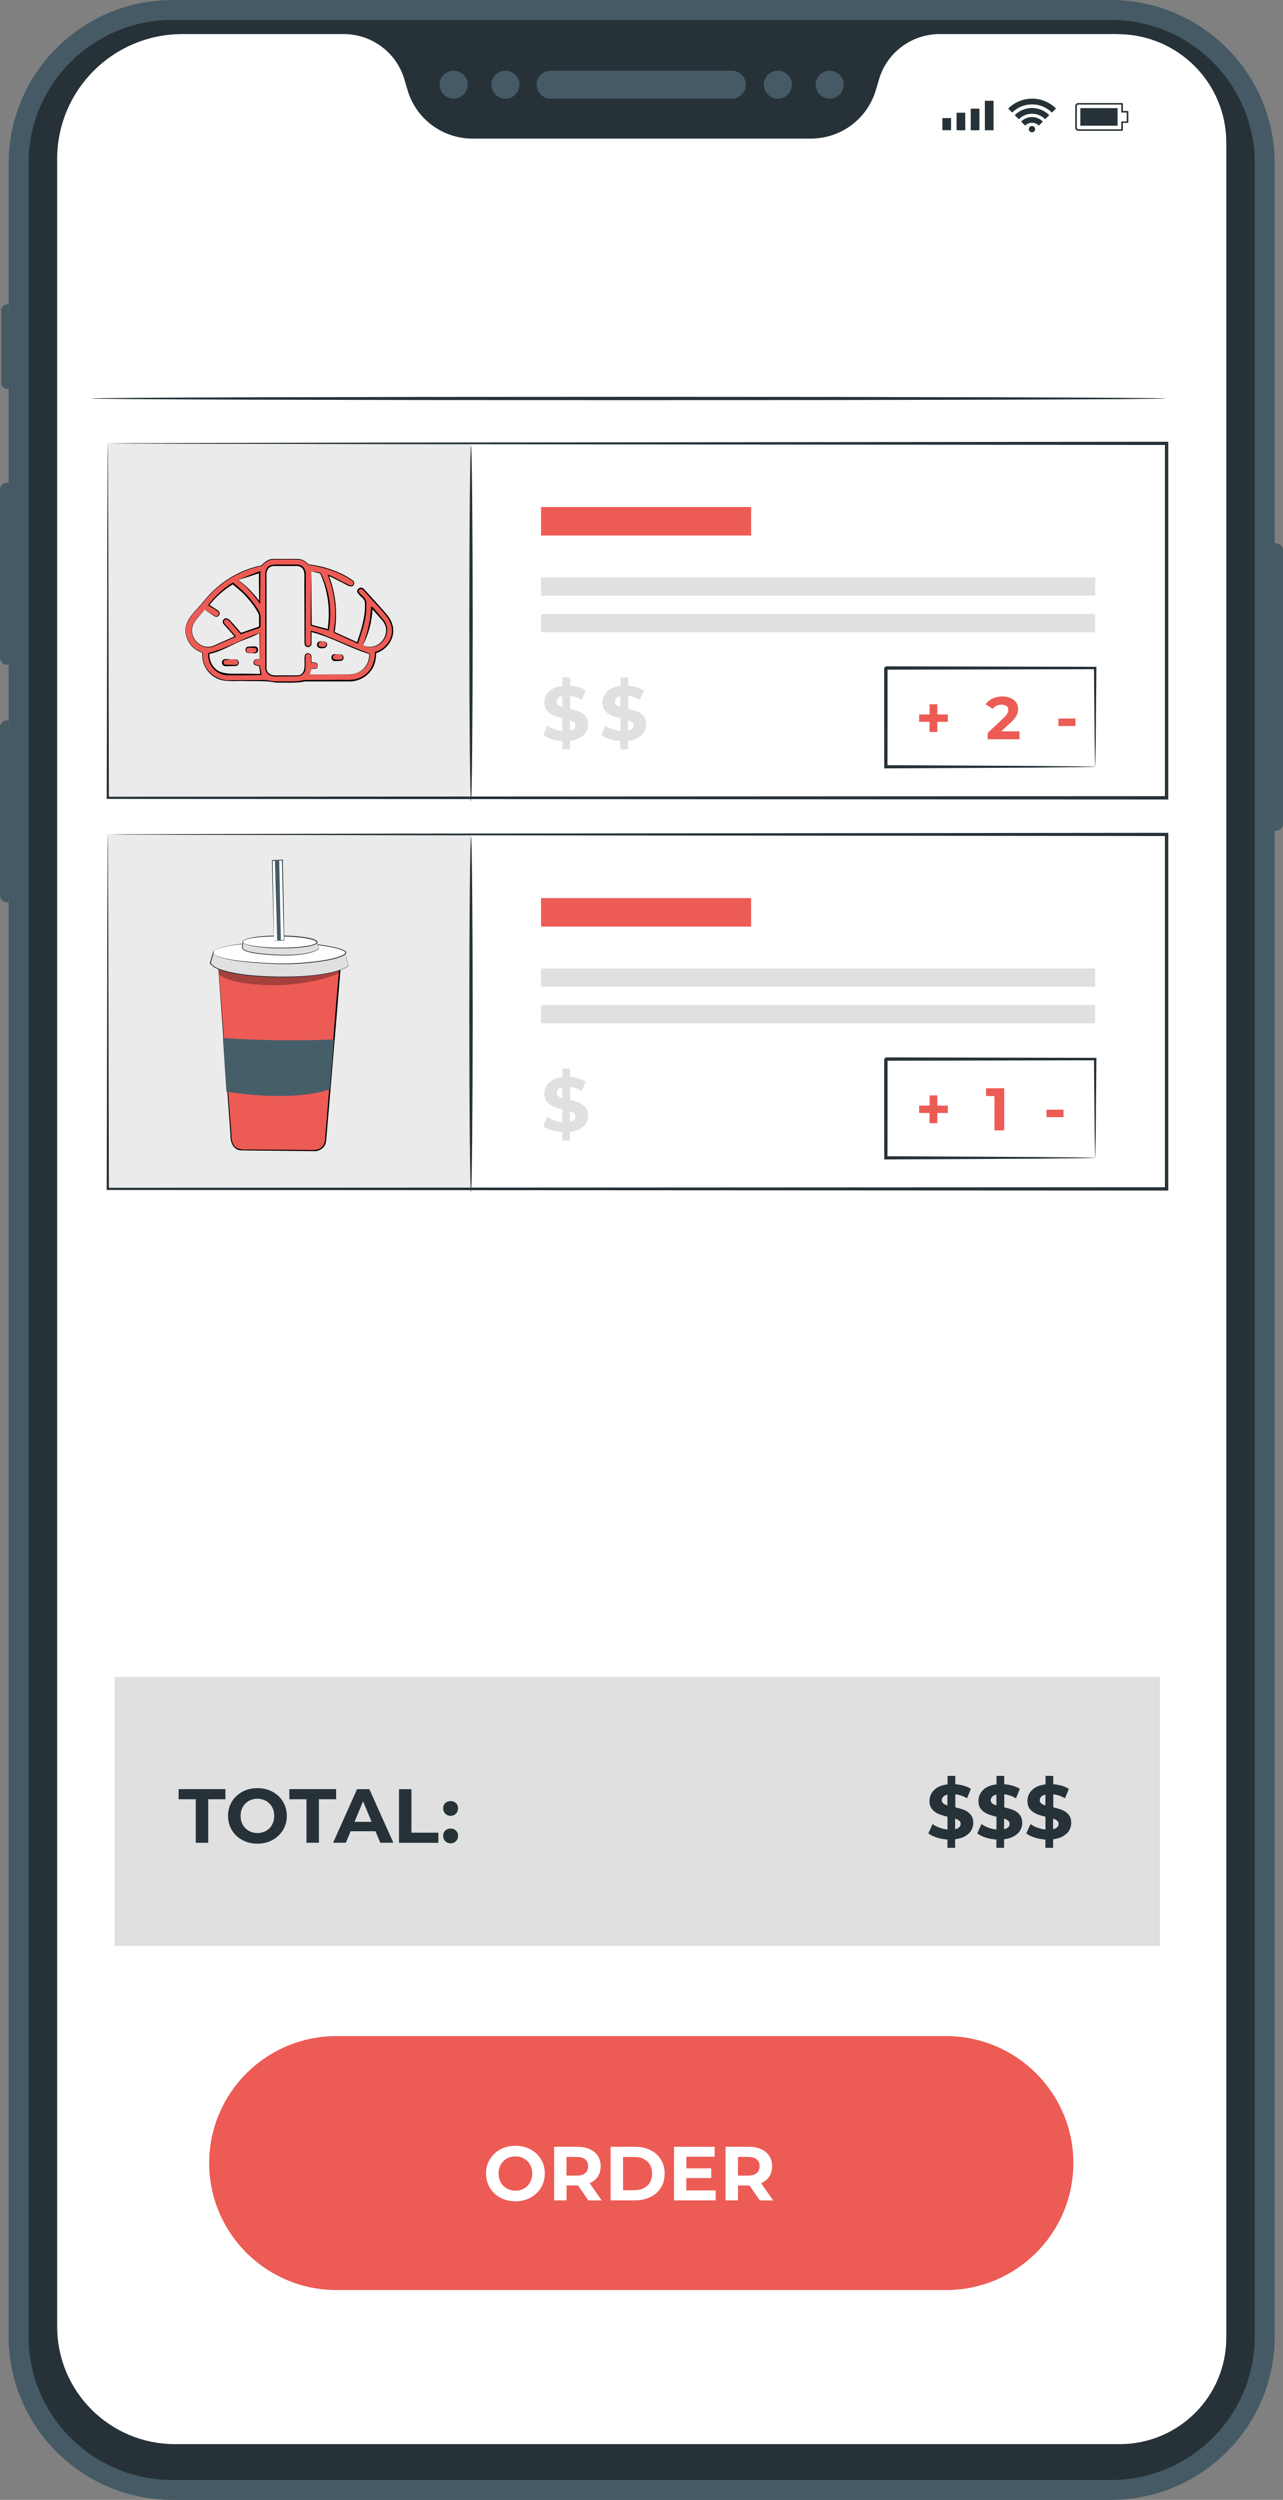 <svg width="1316" height="2564" viewBox="0 0 1316 2564" fill="none" xmlns="http://www.w3.org/2000/svg">
<rect x="0" y="0" width="1316" height="2564" fill="#808080" stroke="none"/>
<g clip-path="url(#clip0_1246_1658)">
<path d="M1139.22 0H177.109C84.172 0 8.832 75.115 8.832 167.773V2396.23C8.832 2488.89 84.172 2564 177.109 2564H1139.22C1232.16 2564 1307.5 2488.89 1307.5 2396.23V167.773C1307.5 75.115 1232.16 0 1139.22 0Z" fill="#455A64"/>
<path d="M1287.05 2396.43L1287.05 167.574C1287.05 86.288 1220.95 20.392 1139.42 20.392L176.909 20.392C95.379 20.392 29.285 86.288 29.285 167.574L29.285 2396.43C29.285 2477.71 95.379 2543.61 176.909 2543.61H1139.42C1220.95 2543.61 1287.05 2477.71 1287.05 2396.43Z" fill="#263238"/>
<path d="M564.863 101.233C556.894 101.233 550.386 94.745 550.386 86.866C550.386 78.987 556.894 72.499 564.863 72.499H750.605C758.574 72.499 765.016 78.987 765.016 86.866C765.016 94.745 758.508 101.233 750.605 101.233H564.863Z" fill="#455A64"/>
<path d="M465.318 101.233C457.349 101.233 450.908 94.745 450.908 86.866C450.908 78.987 457.416 72.499 465.318 72.499C473.221 72.499 479.729 78.987 479.729 86.866C479.729 94.745 473.221 101.233 465.318 101.233Z" fill="#455A64"/>
<path d="M518.444 101.233C510.475 101.233 504.034 94.745 504.034 86.866C504.034 78.987 510.542 72.499 518.444 72.499C526.347 72.499 532.855 78.987 532.855 86.866C532.855 94.745 526.347 101.233 518.444 101.233Z" fill="#455A64"/>
<path d="M851.014 101.233C843.045 101.233 836.604 94.745 836.604 86.866C836.604 78.987 843.111 72.499 851.014 72.499C858.916 72.499 865.424 78.987 865.424 86.866C865.424 94.745 858.916 101.233 851.014 101.233Z" fill="#455A64"/>
<path d="M797.887 101.233C789.919 101.233 783.477 94.745 783.477 86.866C783.477 78.987 789.985 72.499 797.887 72.499C805.79 72.499 812.298 78.987 812.298 86.866C812.298 94.745 805.79 101.233 797.887 101.233Z" fill="#455A64"/>
<path d="M1146.2 34.958H963.84C934.953 34.958 909.585 53.96 901.55 81.635L898.429 92.229C889.796 121.824 862.635 142.15 831.755 142.15H484.643C453.763 142.15 426.536 121.824 417.969 92.229L414.848 81.635C406.813 53.96 381.379 34.958 352.558 34.958H187.07C116.147 34.958 58.638 92.295 58.638 163.006V2386.3C58.638 2452.84 112.76 2506.8 179.5 2506.8H1148.45C1208.88 2506.8 1257.83 2457.93 1257.83 2397.75V146.255C1257.83 84.813 1207.89 35.025 1146.26 35.025L1146.2 34.958Z" fill="white"/>
<path d="M1308.89 851.974H1307.43V557.279H1308.89C1312.81 557.279 1316 560.457 1316 564.364V844.956C1316 848.863 1312.81 852.041 1308.89 852.041V851.974Z" fill="#455A64"/>
<path d="M7.106 738.889H8.832V925.466H7.106C3.188 925.466 0 922.288 0 918.381V745.908C0 742.001 3.188 738.823 7.106 738.823V738.889Z" fill="#455A64"/>
<path d="M7.106 495.175H8.832V681.752H7.106C3.188 681.752 0 678.573 0 674.667V502.193C0 498.287 3.188 495.109 7.106 495.109V495.175Z" fill="#455A64"/>
<path d="M7.504 312.174H8.832V398.908H7.504C4.051 398.908 1.195 396.127 1.195 392.618V318.398C1.195 314.955 3.984 312.108 7.504 312.108V312.174Z" fill="#455A64"/>
<path d="M975.528 121.096H966.63V133.543H975.528V121.096Z" fill="#263238"/>
<path d="M990.071 115.601H981.173V133.609H990.071V115.601Z" fill="#263238"/>
<path d="M1004.62 111.429H995.717V133.609H1004.62V111.429Z" fill="#263238"/>
<path d="M1019.09 103.352H1010.19V133.609H1019.09V103.352Z" fill="#263238"/>
<path d="M1150.84 134.205H1106.09C1104.29 134.205 1102.9 132.749 1102.9 131.027V108.847C1102.9 107.06 1104.36 105.669 1106.09 105.669H1150.91C1150.91 105.669 1151.31 105.735 1151.51 105.934C1151.64 106.066 1151.77 106.265 1151.77 106.53V113.813H1156.56C1157.02 113.813 1157.35 114.21 1157.35 114.607V125.267C1157.35 125.73 1156.95 126.061 1156.56 126.061H1151.77V133.344C1151.77 133.808 1151.44 134.139 1150.98 134.139L1150.84 134.205ZM1150.05 107.258H1106.09C1105.22 107.258 1104.56 107.92 1104.56 108.847V131.027C1104.56 131.888 1105.29 132.616 1106.15 132.616H1150.11V125.333C1150.11 124.87 1150.45 124.539 1150.91 124.539H1155.69V115.468H1150.91C1150.45 115.468 1150.11 115.071 1150.11 114.674V107.391L1150.05 107.258Z" fill="#263238"/>
<path d="M1108.14 128.908V110.9H1146.33V119.043V120.831V128.908H1108.14Z" fill="#263238"/>
<path d="M1061.79 132.484C1061.79 130.696 1060.33 129.24 1058.54 129.24C1056.74 129.24 1055.28 130.696 1055.28 132.484C1055.28 134.271 1056.74 135.728 1058.54 135.728C1060.33 135.728 1061.79 134.271 1061.79 132.484Z" fill="#263238"/>
<path d="M1047.38 124.671L1051.56 128.842C1053.36 127.055 1055.81 125.929 1058.54 125.929C1061.26 125.929 1063.72 127.055 1065.51 128.842L1069.69 124.671C1066.84 121.824 1062.92 120.036 1058.54 120.036C1054.15 120.036 1050.24 121.824 1047.38 124.671Z" fill="#263238"/>
<path d="M1058.54 110.767C1051.63 110.767 1045.32 113.548 1040.81 118.116L1044.99 122.288C1048.44 118.845 1053.29 116.66 1058.54 116.66C1063.78 116.66 1068.63 118.778 1072.08 122.288L1076.27 118.116C1071.75 113.614 1065.44 110.767 1058.54 110.767Z" fill="#263238"/>
<path d="M1034.03 111.297L1038.22 115.468C1043.46 110.238 1050.64 107.06 1058.6 107.06C1066.57 107.06 1073.74 110.304 1078.99 115.468L1083.17 111.297C1076.87 105.007 1068.23 101.167 1058.67 101.167C1049.11 101.167 1040.41 105.073 1034.17 111.297H1034.03Z" fill="#263238"/>
<path d="M1189.69 1719.9H117.475V1995.86H1189.69V1719.9Z" fill="#E0E0E0"/>
<path d="M200.883 1845.37H183.219V1834.98H231.231V1845.37H213.567V1890H200.817V1845.37H200.883Z" fill="#263238"/>
<path d="M248.564 1887.21C243.982 1884.76 240.396 1881.39 237.806 1877.02C235.216 1872.71 233.888 1867.82 233.888 1862.45C233.888 1857.09 235.216 1852.19 237.806 1847.89C240.396 1843.58 243.982 1840.21 248.564 1837.69C253.146 1835.24 258.326 1833.98 264.037 1833.98C269.748 1833.98 274.928 1835.24 279.51 1837.69C284.092 1840.14 287.678 1843.52 290.268 1847.89C292.924 1852.19 294.186 1857.09 294.186 1862.45C294.186 1867.82 292.858 1872.71 290.268 1877.02C287.611 1881.32 284.025 1884.7 279.51 1887.21C274.928 1889.66 269.814 1890.92 264.037 1890.92C258.259 1890.92 253.146 1889.66 248.564 1887.21ZM272.869 1877.81C275.525 1876.29 277.584 1874.24 279.045 1871.59C280.506 1868.94 281.303 1865.89 281.303 1862.45C281.303 1859.01 280.572 1856.03 279.045 1853.32C277.518 1850.67 275.459 1848.55 272.869 1847.09C270.279 1845.64 267.291 1844.84 264.037 1844.84C260.783 1844.84 257.861 1845.57 255.205 1847.09C252.548 1848.61 250.49 1850.67 249.029 1853.32C247.501 1855.96 246.771 1859.01 246.771 1862.45C246.771 1865.89 247.501 1868.87 249.029 1871.59C250.49 1874.24 252.615 1876.36 255.205 1877.81C257.861 1879.27 260.783 1880.06 264.037 1880.06C267.291 1880.06 270.213 1879.34 272.869 1877.81Z" fill="#263238"/>
<path d="M314.44 1845.37H296.776V1834.98H344.789V1845.37H327.124V1890H314.374V1845.37H314.44Z" fill="#263238"/>
<path d="M385.231 1878.21H359.664L354.75 1889.99H341.667L366.238 1835.04H378.856L403.493 1889.99H390.079L385.164 1878.21H385.231ZM381.18 1868.54L372.414 1847.49L363.648 1868.54H381.114H381.18Z" fill="#263238"/>
<path d="M409.271 1835.04H422.021V1879.67H449.646V1890.06H409.271V1835.11V1835.04Z" fill="#263238"/>
<path d="M456.752 1860.2C455.291 1858.74 454.561 1856.89 454.561 1854.71C454.561 1852.52 455.291 1850.6 456.752 1849.28C458.213 1847.89 460.006 1847.22 462.197 1847.22C464.389 1847.22 466.182 1847.89 467.643 1849.28C469.104 1850.67 469.834 1852.45 469.834 1854.71C469.834 1856.96 469.104 1858.74 467.643 1860.2C466.182 1861.66 464.389 1862.39 462.197 1862.39C460.006 1862.39 458.213 1861.66 456.752 1860.2ZM456.752 1888.41C455.291 1886.95 454.561 1885.1 454.561 1882.91C454.561 1880.73 455.291 1878.87 456.752 1877.48C458.213 1876.09 460.006 1875.43 462.197 1875.43C464.389 1875.43 466.182 1876.09 467.643 1877.48C469.104 1878.87 469.834 1880.66 469.834 1882.91C469.834 1885.16 469.104 1886.95 467.643 1888.41C466.182 1889.86 464.389 1890.59 462.197 1890.59C460.006 1890.59 458.213 1889.86 456.752 1888.41Z" fill="#263238"/>
<path d="M993.325 1880.73C990.204 1883.77 985.622 1885.69 979.712 1886.42V1895.23H971.809V1886.68C967.957 1886.49 964.239 1885.82 960.719 1884.63C957.199 1883.51 954.344 1882.05 952.219 1880.39L956.535 1870.79C958.527 1872.25 960.852 1873.51 963.574 1874.5C966.297 1875.5 969.02 1876.16 971.875 1876.42V1863.31C968.157 1862.45 964.969 1861.46 962.445 1860.33C959.856 1859.21 957.731 1857.62 956.004 1855.5C954.277 1853.38 953.414 1850.53 953.414 1847.03C953.414 1842.66 955.008 1838.95 958.195 1835.84C961.383 1832.72 965.965 1830.8 971.942 1830.14V1821.4H979.844V1829.94C986.286 1830.47 991.599 1832.06 995.849 1834.71L991.93 1844.38C988.012 1842.13 983.962 1840.74 979.911 1840.27V1853.65C983.563 1854.51 986.684 1855.43 989.274 1856.49C991.798 1857.55 993.989 1859.14 995.716 1861.26C997.442 1863.38 998.306 1866.16 998.306 1869.6C998.306 1873.91 996.712 1877.55 993.591 1880.66L993.325 1880.73ZM967.493 1849.61C968.489 1850.47 969.95 1851.13 971.809 1851.73V1840.6C969.817 1841.07 968.356 1841.79 967.426 1842.85C966.496 1843.85 966.032 1845.04 966.032 1846.43C966.032 1847.82 966.563 1848.81 967.559 1849.67L967.493 1849.61ZM983.962 1874.04C984.891 1873.11 985.356 1871.99 985.356 1870.66C985.356 1869.34 984.891 1868.28 983.895 1867.42C982.899 1866.56 981.505 1865.83 979.712 1865.23V1876.09C981.571 1875.69 983.032 1874.97 983.962 1874.04Z" fill="#263238"/>
<path d="M1043.53 1880.73C1040.41 1883.77 1035.83 1885.69 1029.92 1886.42V1895.23H1022.01V1886.68C1018.16 1886.49 1014.44 1885.82 1010.92 1884.63C1007.4 1883.51 1004.55 1882.05 1002.42 1880.39L1006.74 1870.79C1008.73 1872.25 1011.06 1873.51 1013.78 1874.5C1016.5 1875.5 1019.22 1876.16 1022.08 1876.42V1863.31C1018.36 1862.45 1015.17 1861.46 1012.65 1860.33C1010.06 1859.21 1007.93 1857.62 1006.21 1855.5C1004.48 1853.38 1003.62 1850.53 1003.62 1847.03C1003.62 1842.66 1005.21 1838.95 1008.4 1835.84C1011.59 1832.72 1016.17 1830.8 1022.15 1830.14V1821.4H1030.05V1829.94C1036.49 1830.47 1041.8 1832.06 1046.05 1834.71L1042.13 1844.38C1038.22 1842.13 1034.17 1840.74 1030.11 1840.27V1853.65C1033.77 1854.51 1036.89 1855.43 1039.48 1856.49C1042 1857.55 1044.19 1859.14 1045.92 1861.26C1047.65 1863.38 1048.51 1866.16 1048.51 1869.6C1048.51 1873.91 1046.92 1877.55 1043.79 1880.66L1043.53 1880.73ZM1017.7 1849.61C1018.69 1850.47 1020.15 1851.13 1022.01 1851.73V1840.6C1020.02 1841.07 1018.56 1841.79 1017.63 1842.85C1016.7 1843.85 1016.24 1845.04 1016.24 1846.43C1016.24 1847.82 1016.77 1848.81 1017.76 1849.67L1017.7 1849.61ZM1034.17 1874.04C1035.1 1873.11 1035.56 1871.99 1035.56 1870.66C1035.56 1869.34 1035.1 1868.28 1034.1 1867.42C1033.1 1866.56 1031.71 1865.83 1029.92 1865.23V1876.09C1031.78 1875.69 1033.24 1874.97 1034.17 1874.04Z" fill="#263238"/>
<path d="M1093.8 1880.73C1090.68 1883.77 1086.1 1885.69 1080.19 1886.42V1895.23H1072.28V1886.68C1068.43 1886.49 1064.71 1885.82 1061.19 1884.63C1057.67 1883.51 1054.82 1882.05 1052.69 1880.39L1057.01 1870.79C1059 1872.25 1061.33 1873.51 1064.05 1874.5C1066.77 1875.5 1069.49 1876.16 1072.35 1876.42V1863.31C1068.63 1862.45 1065.44 1861.46 1062.92 1860.33C1060.33 1859.21 1058.21 1857.62 1056.48 1855.5C1054.75 1853.38 1053.89 1850.53 1053.89 1847.03C1053.89 1842.66 1055.48 1838.95 1058.67 1835.84C1061.86 1832.72 1066.44 1830.8 1072.42 1830.14V1821.4H1080.32V1829.94C1086.76 1830.47 1092.07 1832.06 1096.32 1834.71L1092.41 1844.38C1088.49 1842.13 1084.44 1840.74 1080.39 1840.27V1853.65C1084.04 1854.51 1087.16 1855.43 1089.75 1856.49C1092.27 1857.55 1094.46 1859.14 1096.19 1861.26C1097.92 1863.38 1098.78 1866.16 1098.78 1869.6C1098.78 1873.91 1097.19 1877.55 1094.07 1880.66L1093.8 1880.73ZM1067.97 1849.61C1068.96 1850.47 1070.42 1851.13 1072.28 1851.73V1840.6C1070.29 1841.07 1068.83 1841.79 1067.9 1842.85C1066.97 1843.85 1066.51 1845.04 1066.51 1846.43C1066.51 1847.82 1067.04 1848.81 1068.03 1849.67L1067.97 1849.61ZM1084.44 1874.04C1085.37 1873.11 1085.83 1871.99 1085.83 1870.66C1085.83 1869.34 1085.37 1868.28 1084.37 1867.42C1083.37 1866.56 1081.98 1865.83 1080.19 1865.23V1876.09C1082.05 1875.69 1083.51 1874.97 1084.44 1874.04Z" fill="#263238"/>
<path d="M1195.07 408.707C1195.07 409.633 948.567 410.428 644.619 410.428C340.671 410.428 94.1 409.633 94.1 408.707C94.1 407.78 340.538 406.985 644.619 406.985C948.699 406.985 1195.07 407.78 1195.07 408.707Z" fill="#263238"/>
<path d="M970.348 2348.76H345.187C273.068 2348.76 214.563 2290.49 214.563 2218.52C214.563 2146.62 273.002 2088.29 345.187 2088.29H970.348C1042.47 2088.29 1100.97 2146.55 1100.97 2218.52C1100.97 2290.43 1042.53 2348.76 970.348 2348.76Z" fill="#ED5B55"/>
<path d="M513.198 2254.01C508.616 2251.56 505.03 2248.18 502.44 2243.81C499.85 2239.44 498.522 2234.61 498.522 2229.25C498.522 2223.89 499.85 2218.99 502.44 2214.68C505.03 2210.38 508.616 2207 513.198 2204.49C517.78 2202.04 522.96 2200.78 528.671 2200.78C534.382 2200.78 539.562 2202.04 544.144 2204.49C548.726 2206.94 552.312 2210.31 554.902 2214.68C557.558 2218.99 558.82 2223.89 558.82 2229.25C558.82 2234.61 557.492 2239.51 554.902 2243.81C552.246 2248.12 548.66 2251.49 544.144 2254.01C539.562 2256.46 534.449 2257.72 528.671 2257.72C522.894 2257.72 517.78 2256.46 513.198 2254.01ZM537.503 2244.61C540.16 2243.09 542.218 2241.03 543.679 2238.39C545.14 2235.74 545.937 2232.69 545.937 2229.25C545.937 2225.81 545.207 2222.83 543.679 2220.11C542.152 2217.46 540.093 2215.34 537.503 2213.89C534.847 2212.37 531.925 2211.64 528.671 2211.64C525.417 2211.64 522.495 2212.37 519.839 2213.89C517.183 2215.41 515.124 2217.46 513.663 2220.11C512.136 2222.76 511.405 2225.81 511.405 2229.25C511.405 2232.69 512.136 2235.67 513.663 2238.39C515.124 2241.03 517.249 2243.15 519.839 2244.61C522.495 2246.07 525.417 2246.86 528.671 2246.86C531.925 2246.86 534.847 2246.13 537.503 2244.61Z" fill="white"/>
<path d="M603.512 2256.79L592.887 2241.5H581.133V2256.79H568.383V2201.84H592.223C597.137 2201.84 601.321 2202.63 604.907 2204.29C608.493 2205.94 611.282 2208.19 613.208 2211.17C615.134 2214.15 616.13 2217.66 616.13 2221.77C616.13 2225.87 615.134 2229.38 613.208 2232.36C611.216 2235.34 608.427 2237.59 604.841 2239.18L617.192 2256.86H603.512V2256.79ZM600.258 2214.68C598.266 2213.03 595.344 2212.23 591.493 2212.23H581.067V2231.37H591.493C595.344 2231.37 598.266 2230.51 600.258 2228.85C602.251 2227.2 603.247 2224.81 603.247 2221.77C603.247 2218.72 602.251 2216.34 600.258 2214.68Z" fill="white"/>
<path d="M626.29 2201.84H651.326C657.302 2201.84 662.615 2202.96 667.197 2205.28C671.779 2207.53 675.365 2210.78 677.889 2214.88C680.412 2218.99 681.74 2223.82 681.74 2229.31C681.74 2234.81 680.479 2239.64 677.889 2243.75C675.365 2247.85 671.779 2251.1 667.197 2253.35C662.615 2255.6 657.302 2256.79 651.326 2256.79H626.29V2201.84ZM650.728 2246.33C656.24 2246.33 660.623 2244.81 663.943 2241.76C667.197 2238.72 668.857 2234.55 668.857 2229.31C668.857 2224.08 667.197 2219.91 663.943 2216.87C660.689 2213.82 656.24 2212.3 650.728 2212.3H639.107V2246.4H650.728V2246.33Z" fill="white"/>
<path d="M734.07 2246.6V2256.79H691.37V2201.84H733.007V2212.03H703.987V2223.95H729.554V2233.88H703.987V2246.6H734.003H734.07Z" fill="white"/>
<path d="M779.36 2256.79L768.734 2241.5H756.98V2256.79H744.23V2201.84H768.07C772.985 2201.84 777.168 2202.63 780.754 2204.29C784.34 2205.94 787.129 2208.19 789.055 2211.17C790.981 2214.15 791.977 2217.66 791.977 2221.77C791.977 2225.87 790.981 2229.38 789.055 2232.36C787.063 2235.34 784.274 2237.59 780.688 2239.18L793.04 2256.86H779.36V2256.79ZM776.106 2214.68C774.113 2213.03 771.191 2212.23 767.34 2212.23H756.914V2231.37H767.34C771.191 2231.37 774.113 2230.51 776.106 2228.85C778.098 2227.2 779.094 2224.81 779.094 2221.77C779.094 2218.72 778.098 2216.34 776.106 2214.68Z" fill="white"/>
<path d="M482.784 454.788H110.569V818.34H482.784V454.788Z" fill="#EBEBEB"/>
<path d="M110.569 454.788C110.569 454.788 112.295 454.722 115.815 454.655C119.401 454.655 124.581 454.655 131.421 454.523C145.234 454.523 165.621 454.391 191.918 454.324C244.845 454.192 321.878 454.06 418.435 453.861C611.946 453.662 883.62 453.397 1196.67 453.066H1198.33V454.722C1198.33 569.329 1198.33 691.881 1198.33 818.208V819.995H1196.6C761.895 819.73 371.949 819.532 110.569 819.399H109.44V818.274C109.706 704.196 109.905 613.225 110.038 550.658C110.17 519.606 110.237 495.572 110.303 479.285C110.303 471.274 110.37 465.116 110.436 460.945C110.436 456.84 110.569 454.788 110.569 454.788C110.569 454.788 110.635 456.973 110.702 461.144C110.702 465.381 110.768 471.605 110.835 479.682C110.835 496.036 110.967 520.136 111.1 551.32C111.233 613.689 111.432 704.461 111.698 818.274L110.569 817.148C372.016 817.016 761.961 816.817 1196.6 816.552L1194.87 818.274C1194.87 691.881 1194.87 569.329 1194.87 454.722L1196.53 456.377C883.952 456.046 612.677 455.781 419.431 455.582C322.741 455.384 245.642 455.251 192.582 455.119C166.086 455.053 145.632 454.986 131.687 454.92C124.78 454.92 119.534 454.854 115.881 454.788C112.295 454.788 110.436 454.655 110.436 454.655L110.569 454.788Z" fill="#263238"/>
<path d="M770.461 520.003H554.969V549.268H770.461V520.003Z" fill="#ED5B55"/>
<path d="M1123.35 592.171H554.969V610.908H1123.35V592.171Z" fill="#E0E0E0"/>
<path d="M1123.35 629.711H554.969V648.449H1123.35V629.711Z" fill="#E0E0E0"/>
<path d="M972.208 740.346H961.45V750.807H953.481V740.346H942.789V732.798H953.481V722.337H961.45V732.798H972.208V740.346Z" fill="#ED5B55"/>
<path d="M1045.72 750.079V758.223H1013.05V751.734L1029.72 736.043C1031.51 734.387 1032.7 732.931 1033.3 731.673C1033.9 730.481 1034.23 729.289 1034.23 728.098C1034.23 726.376 1033.63 725.052 1032.44 724.125C1031.24 723.198 1029.52 722.735 1027.26 722.735C1025.33 722.735 1023.67 723.066 1022.15 723.794C1020.62 724.522 1019.36 725.582 1018.29 727.038L1010.99 722.337C1012.65 719.821 1014.97 717.901 1017.96 716.445C1020.95 715.054 1024.34 714.326 1028.19 714.326C1031.38 714.326 1034.23 714.856 1036.62 715.915C1039.01 716.975 1040.94 718.431 1042.27 720.351C1043.6 722.271 1044.26 724.522 1044.26 727.104C1044.26 729.422 1043.79 731.673 1042.8 733.725C1041.8 735.778 1039.88 738.095 1037.02 740.743L1027.06 750.079H1045.65H1045.72Z" fill="#ED5B55"/>
<path d="M1085.63 736.969H1103.1V744.65H1085.63V736.969Z" fill="#ED5B55"/>
<path d="M1123.35 786.494C1123.35 786.494 1123.29 785.832 1123.22 784.574C1123.22 783.117 1123.15 781.396 1123.09 779.211C1123.02 774.245 1122.89 767.492 1122.75 758.885C1122.62 741.141 1122.36 716.048 1122.09 685.128L1123.35 686.386C1067.24 686.518 991.732 686.651 908.656 686.849C907.128 688.372 910.714 684.731 910.382 685.128V688.438V691.749V698.37C910.382 702.806 910.382 707.176 910.382 711.545C910.382 720.285 910.382 728.892 910.382 737.367C910.382 754.316 910.382 770.736 910.316 786.427L908.656 784.772C970.813 785.103 1024.2 785.368 1062.39 785.567C1081.25 785.765 1096.32 785.898 1107.08 786.03C1112.13 786.096 1116.11 786.163 1119.1 786.229C1121.82 786.295 1123.35 786.361 1123.42 786.427C1123.48 786.494 1122.16 786.56 1119.5 786.626C1116.58 786.626 1112.73 786.758 1107.81 786.825C1097.19 786.957 1082.25 787.09 1063.52 787.288C1025.07 787.487 971.278 787.752 908.656 788.083H906.995V786.427C906.995 770.736 906.995 754.316 906.929 737.367C906.929 728.892 906.929 720.285 906.929 711.545C906.929 707.176 906.929 702.806 906.929 698.37V691.749V688.438V685.194C906.531 685.459 910.183 681.818 908.656 683.407C991.732 683.605 1067.24 683.738 1123.35 683.87H1124.61V685.128C1124.35 716.379 1124.08 741.736 1123.95 759.679C1123.82 768.154 1123.68 774.841 1123.62 779.74C1123.62 781.793 1123.48 783.514 1123.48 784.905C1123.48 786.03 1123.42 786.626 1123.35 786.56V786.494Z" fill="#263238"/>
<path d="M598.266 754.118C595.145 757.163 590.563 759.083 584.653 759.812V768.617H576.75V760.077C572.899 759.878 569.18 759.216 565.66 758.024C562.141 756.898 559.285 755.442 557.16 753.787L561.477 744.186C563.469 745.643 565.793 746.901 568.516 747.894C571.172 748.887 573.961 749.549 576.817 749.748V736.639C573.098 735.778 569.91 734.785 567.387 733.659C564.797 732.534 562.672 730.945 560.945 728.826C559.219 726.707 558.355 723.86 558.355 720.417C558.355 716.048 559.949 712.34 563.137 709.228C566.324 706.116 570.907 704.196 576.883 703.534V694.795H584.786V703.336C591.227 703.865 596.54 705.454 600.79 708.103L596.872 717.769C592.954 715.518 588.903 714.128 584.852 713.664V727.038C588.505 727.899 591.626 728.826 594.216 729.885C596.739 730.945 598.931 732.534 600.657 734.652C602.384 736.771 603.247 739.552 603.247 742.995C603.247 747.298 601.653 750.94 598.532 754.051L598.266 754.118ZM572.434 723C573.43 723.86 574.891 724.522 576.75 725.118V713.995C574.758 714.459 573.297 715.187 572.368 716.246C571.438 717.239 570.973 718.431 570.973 719.822C570.973 721.212 571.504 722.205 572.5 723.066L572.434 723ZM588.903 747.431C589.833 746.504 590.298 745.378 590.298 744.054C590.298 742.73 589.833 741.67 588.837 740.81C587.84 739.949 586.446 739.221 584.653 738.625V749.483C586.512 749.086 587.973 748.358 588.903 747.431Z" fill="#E0E0E0"/>
<path d="M657.834 754.118C654.713 757.163 650.131 759.083 644.22 759.812V768.617H636.318V760.077C632.466 759.878 628.747 759.216 625.228 758.024C621.708 756.898 618.853 755.442 616.728 753.787L621.044 744.186C623.036 745.643 625.361 746.901 628.083 747.894C630.74 748.887 633.529 749.549 636.384 749.748V736.639C632.665 735.778 629.478 734.785 626.954 733.659C624.364 732.534 622.239 730.945 620.513 728.826C618.786 726.707 617.923 723.86 617.923 720.417C617.923 716.048 619.517 712.34 622.704 709.228C625.892 706.116 630.474 704.196 636.451 703.534V694.795H644.353V703.336C650.795 703.865 656.107 705.454 660.357 708.103L656.439 717.769C652.521 715.518 648.47 714.128 644.42 713.664V727.038C648.072 727.899 651.193 728.826 653.783 729.885C656.306 730.945 658.498 732.534 660.225 734.652C661.951 736.771 662.814 739.552 662.814 742.995C662.814 747.298 661.221 750.94 658.099 754.051L657.834 754.118ZM632.001 723C632.997 723.86 634.458 724.522 636.318 725.118V713.995C634.326 714.459 632.865 715.187 631.935 716.246C631.005 717.239 630.54 718.431 630.54 719.822C630.54 721.212 631.072 722.205 632.068 723.066L632.001 723ZM648.47 747.431C649.4 746.504 649.865 745.378 649.865 744.054C649.865 742.73 649.4 741.67 648.404 740.81C647.408 739.949 646.013 739.221 644.22 738.625V749.483C646.08 749.086 647.541 748.358 648.47 747.431Z" fill="#E0E0E0"/>
<path d="M483.115 821.717C482.186 821.717 481.389 740.081 481.389 639.378C481.389 538.674 482.186 456.973 483.115 456.973C484.045 456.973 484.842 538.608 484.842 639.378C484.842 740.148 484.045 821.717 483.115 821.717Z" fill="#263238"/>
<path d="M482.784 855.88H110.569V1219.43H482.784V855.88Z" fill="#EBEBEB"/>
<path d="M110.569 855.881C110.569 855.881 112.295 855.814 115.815 855.748C119.401 855.748 124.581 855.748 131.421 855.616C145.234 855.616 165.621 855.483 191.918 855.417C244.845 855.285 321.878 855.152 418.435 854.954C611.946 854.755 883.62 854.49 1196.67 854.159H1198.33V855.814C1198.33 970.422 1198.33 1092.97 1198.33 1219.3V1221.09H1196.6C761.895 1220.82 371.949 1220.62 110.569 1220.49H109.44V1219.37C109.706 1105.29 109.905 1014.32 110.038 951.751C110.17 920.699 110.237 896.665 110.303 880.378C110.303 872.367 110.37 866.209 110.436 862.038C110.436 857.933 110.569 855.881 110.569 855.881C110.569 855.881 110.635 858.066 110.702 862.237C110.702 866.474 110.768 872.698 110.835 880.775C110.835 897.129 110.967 921.229 111.1 952.413C111.233 1014.78 111.432 1105.55 111.698 1219.37L110.569 1218.24C372.016 1218.11 761.961 1217.91 1196.6 1217.65L1194.87 1219.37C1194.87 1092.97 1194.87 970.422 1194.87 855.814L1196.53 857.47C883.952 857.139 612.677 856.874 419.431 856.675C322.741 856.477 245.642 856.344 192.582 856.212C166.086 856.146 145.632 856.079 131.687 856.013C124.78 856.013 119.534 855.947 115.881 855.881C112.295 855.881 110.436 855.748 110.436 855.748L110.569 855.881Z" fill="#263238"/>
<path d="M770.461 921.096H554.969V950.36H770.461V921.096Z" fill="#ED5B55"/>
<path d="M1123.35 993.33H554.969V1012.07H1123.35V993.33Z" fill="#E0E0E0"/>
<path d="M1123.35 1030.8H554.969V1049.54H1123.35V1030.8Z" fill="#E0E0E0"/>
<path d="M972.208 1141.5H961.45V1151.97H953.481V1141.5H942.789V1133.96H953.481V1123.5H961.45V1133.96H972.208V1141.5Z" fill="#ED5B55"/>
<path d="M1030.05 1116.15V1159.32H1020.02V1124.16H1011.39V1116.15H1030.05Z" fill="#ED5B55"/>
<path d="M1073.41 1138.13H1090.88V1145.81H1073.41V1138.13Z" fill="#ED5B55"/>
<path d="M1123.35 1187.59C1123.35 1187.59 1123.29 1186.92 1123.22 1185.67C1123.22 1184.21 1123.15 1182.49 1123.09 1180.3C1123.02 1175.34 1122.89 1168.58 1122.75 1159.98C1122.62 1142.23 1122.36 1117.14 1122.09 1086.22L1123.35 1087.48C1067.24 1087.61 991.732 1087.74 908.656 1087.94C907.128 1089.46 910.714 1085.82 910.382 1086.22V1089.53V1092.84V1099.46C910.382 1103.9 910.382 1108.27 910.382 1112.64C910.382 1121.38 910.382 1129.98 910.382 1138.46C910.382 1155.41 910.382 1171.83 910.316 1187.52L908.656 1185.86C970.813 1186.2 1024.2 1186.46 1062.39 1186.66C1081.25 1186.86 1096.32 1186.99 1107.08 1187.12C1112.13 1187.19 1116.11 1187.26 1119.1 1187.32C1121.82 1187.39 1123.35 1187.45 1123.42 1187.52C1123.48 1187.59 1122.16 1187.65 1119.5 1187.72C1116.58 1187.72 1112.73 1187.85 1107.81 1187.92C1097.19 1188.05 1082.25 1188.18 1063.52 1188.38C1025.07 1188.58 971.278 1188.84 908.656 1189.18H906.995V1187.52C906.995 1171.83 906.995 1155.41 906.929 1138.46C906.929 1129.98 906.929 1121.38 906.929 1112.64C906.929 1108.27 906.929 1103.9 906.929 1099.46V1092.84V1089.53V1086.29C906.531 1086.55 910.183 1082.91 908.656 1084.5C991.732 1084.7 1067.24 1084.83 1123.35 1084.96H1124.61V1086.22C1124.35 1117.47 1124.08 1142.83 1123.95 1160.77C1123.82 1169.25 1123.68 1175.93 1123.62 1180.83C1123.62 1182.89 1123.48 1184.61 1123.48 1186C1123.48 1187.12 1123.42 1187.72 1123.35 1187.65V1187.59Z" fill="#263238"/>
<path d="M598.266 1155.28C595.145 1158.32 590.563 1160.24 584.653 1160.97V1169.78H576.75V1161.24C572.899 1161.04 569.18 1160.37 565.66 1159.18C562.141 1158.06 559.285 1156.6 557.16 1154.95L561.477 1145.35C563.469 1146.8 565.793 1148.06 568.516 1149.05C571.172 1150.05 573.961 1150.71 576.817 1150.91V1137.8C573.098 1136.94 569.91 1135.94 567.387 1134.82C564.797 1133.69 562.672 1132.1 560.945 1129.98C559.219 1127.87 558.355 1125.02 558.355 1121.58C558.355 1117.21 559.949 1113.5 563.137 1110.39C566.324 1107.28 570.907 1105.36 576.883 1104.69V1095.95H584.786V1104.49C591.227 1105.02 596.54 1106.61 600.79 1109.26L596.872 1118.93C592.954 1116.68 588.903 1115.29 584.852 1114.82V1128.2C588.505 1129.06 591.626 1129.98 594.216 1131.04C596.739 1132.1 598.931 1133.69 600.657 1135.81C602.384 1137.93 603.247 1140.71 603.247 1144.15C603.247 1148.46 601.653 1152.1 598.532 1155.21L598.266 1155.28ZM572.434 1124.16C573.43 1125.02 574.891 1125.68 576.75 1126.28V1115.15C574.758 1115.62 573.297 1116.35 572.368 1117.41C571.438 1118.4 570.973 1119.59 570.973 1120.98C570.973 1122.37 571.504 1123.36 572.5 1124.22L572.434 1124.16ZM588.903 1148.59C589.833 1147.66 590.298 1146.54 590.298 1145.21C590.298 1143.89 589.833 1142.83 588.837 1141.97C587.84 1141.11 586.446 1140.38 584.653 1139.78V1150.64C586.512 1150.24 587.973 1149.52 588.903 1148.59Z" fill="#E0E0E0"/>
<path d="M483.115 1222.81C482.186 1222.81 481.389 1141.17 481.389 1040.47C481.389 939.767 482.186 858.065 483.115 858.065C484.045 858.065 484.842 939.701 484.842 1040.47C484.842 1141.24 484.045 1222.81 483.115 1222.81Z" fill="#263238"/>
<path d="M223.528 985.981L237.341 1169.25C237.74 1174.94 242.521 1179.38 248.232 1179.38L322.874 1179.97C328.652 1179.97 333.433 1175.6 333.964 1169.91L349.105 988.166L223.528 985.915V985.981Z" fill="#ED5B55"/>
<path d="M223.595 986.047C226.649 1025.31 234.419 1125.09 237.341 1162.96C237.341 1176.2 242.056 1179.84 255.205 1178.98C270.014 1179.05 299.764 1179.31 314.573 1179.38C326.726 1180.04 333.699 1178.91 333.699 1165.08L338.546 1106.08C339.011 1107.14 347.511 984.326 349.105 988.894L223.661 986.047H223.595ZM223.462 985.915C224.192 985.981 349.238 987.437 349.836 987.503C349.836 988.232 340.007 1105.42 339.941 1106.22L334.96 1165.14C334.628 1167.59 334.761 1170.04 334.031 1172.62C332.503 1177.66 327.124 1181.1 321.944 1180.63L314.507 1180.57C296.178 1180.3 266.029 1180.17 247.701 1179.91C238.47 1179.44 236.146 1170.77 236.345 1163.02C233.556 1125.48 226.251 1024.78 223.396 985.915H223.462Z" fill="black"/>
<path d="M342.597 1066.09C342.597 1066.09 289.737 1068.87 228.642 1064.64L232.228 1119.72C232.228 1119.72 298.834 1131.04 338.281 1117.21L342.531 1066.09H342.597Z" fill="#465E68"/>
<g opacity="0.3">
<path d="M348.242 998.031C348.242 998.031 316.565 1013.13 266.826 1010.01C230.7 1007.76 224.325 999.024 224.325 999.024L223.86 990.814L348.773 991.079L348.175 998.031H348.242Z" fill="black"/>
</g>
<path d="M354.351 978.234L357.207 990.814C357.207 990.814 342.929 1002.67 284.557 1001.87C232.36 1001.14 219.676 991.542 219.676 991.542L215.625 988.099L219.145 976.182L354.351 978.3V978.234Z" fill="#E0E0E0"/>
<path d="M354.351 978.234C354.351 978.234 354.085 978.234 353.621 978.234C353.156 978.234 352.492 978.234 351.628 978.234C349.835 978.234 347.245 978.234 343.859 978.234C337.085 978.168 327.323 978.035 315.237 977.903C290.998 977.572 257.263 977.109 219.145 976.579L219.544 976.314C218.415 980.088 217.219 984.127 216.024 988.232L215.891 987.834C217.219 988.96 218.68 990.218 220.075 991.41C221.669 992.403 223.462 993.197 225.255 993.859C226.184 994.19 227.048 994.521 227.977 994.786C228.907 995.117 229.837 995.382 230.766 995.581C234.419 996.64 238.204 997.368 241.857 998.097C249.228 999.421 256.533 1000.22 263.638 1000.68C277.849 1001.74 291.197 1001.8 303.35 1001.41C315.436 1001.01 326.327 999.884 335.491 998.097C340.073 997.236 344.191 996.177 347.843 994.985C351.496 993.793 354.683 992.469 357.074 990.814V990.946C356.144 986.907 355.48 983.796 354.949 981.611C354.749 980.551 354.55 979.757 354.417 979.161C354.285 978.631 354.285 978.3 354.285 978.3C354.285 978.3 354.351 978.565 354.484 979.095C354.617 979.691 354.816 980.485 355.082 981.478C355.613 983.663 356.343 986.775 357.339 990.88V991.012C354.882 992.734 351.695 994.058 348.042 995.316C344.39 996.574 340.206 997.633 335.624 998.56C326.46 1000.41 315.569 1001.54 303.416 1002.07C291.264 1002.53 277.849 1002.47 263.638 1001.47C256.533 1001.01 249.161 1000.22 241.724 998.891C238.005 998.229 234.286 997.435 230.567 996.375C229.638 996.111 228.708 995.846 227.778 995.515C226.848 995.25 225.919 994.919 224.989 994.588C223.13 993.926 221.337 993.131 219.61 992.072C218.083 990.814 216.688 989.622 215.293 988.43L215.094 988.232V987.967C216.356 983.862 217.618 979.823 218.747 976.049V975.784H219.145C257.329 976.447 291.131 977.042 315.503 977.44C327.589 977.704 337.284 977.837 344.058 977.969C347.378 978.036 349.968 978.102 351.761 978.168C352.624 978.168 353.289 978.168 353.753 978.168C354.218 978.168 354.417 978.168 354.417 978.168L354.351 978.234Z" fill="#263238"/>
<path d="M219.079 977.175C219.079 983.266 249.095 987.636 286.682 988.629C312.315 989.291 349.769 984.392 354.417 978.036C358.003 973.07 324.202 966.78 286.814 966.582C249.427 966.317 219.145 971.084 219.079 977.175Z" fill="white"/>
<path d="M219.079 977.175C219.079 977.175 219.079 976.91 219.211 976.447C219.344 975.983 219.809 975.387 220.54 974.791C222.067 973.666 224.59 972.54 228.044 971.547C234.884 969.627 245.11 968.038 257.728 967.111C270.345 966.184 285.486 965.787 302.287 966.582C310.655 966.979 319.421 967.707 328.518 968.899C333.034 969.495 337.616 970.289 342.265 971.282C344.589 971.812 346.913 972.408 349.171 973.136C350.3 973.533 351.429 973.931 352.558 974.527C352.824 974.659 353.089 974.791 353.355 974.99C353.62 975.122 353.886 975.321 354.152 975.52C354.417 975.718 354.617 975.983 354.816 976.248C355.015 976.579 355.148 976.976 355.081 977.373C355.081 977.771 354.816 978.168 354.617 978.367C354.417 978.631 354.152 978.896 353.952 979.029C353.488 979.426 352.956 979.757 352.425 980.088C351.363 980.684 350.234 981.147 349.105 981.611C346.847 982.472 344.523 983.134 342.265 983.663C337.683 984.789 333.1 985.583 328.585 986.246C319.553 987.57 310.788 988.298 302.354 988.695C293.986 989.092 285.951 988.894 278.513 988.563C271.076 988.232 264.103 987.768 257.794 987.239C245.177 986.113 234.95 984.524 228.11 982.604C224.723 981.677 222.133 980.551 220.606 979.426C219.876 978.83 219.411 978.234 219.278 977.771C219.145 977.307 219.145 977.042 219.145 977.042C219.145 977.042 219.145 977.307 219.344 977.705C219.477 978.168 219.942 978.698 220.672 979.227C222.2 980.287 224.723 981.346 228.176 982.273C235.016 984.127 245.177 985.583 257.794 986.643C264.103 987.172 271.009 987.57 278.447 987.901C285.885 988.232 293.854 988.364 302.221 987.901C310.588 987.503 319.354 986.709 328.319 985.451C332.835 984.789 337.351 983.994 341.933 982.869C344.191 982.339 346.515 981.677 348.706 980.816C349.835 980.419 350.898 979.956 351.894 979.36C352.359 979.029 352.89 978.764 353.288 978.367C353.753 978.036 354.152 977.572 354.218 977.175C354.285 976.778 353.953 976.38 353.554 976.049C353.355 975.851 353.156 975.718 352.89 975.586C352.624 975.453 352.425 975.255 352.159 975.189C351.097 974.659 350.034 974.262 348.906 973.864C346.648 973.136 344.39 972.54 342.066 972.011C337.483 971.017 332.901 970.289 328.386 969.627C319.354 968.435 310.588 967.707 302.221 967.244C285.486 966.383 270.412 966.78 257.794 967.575C245.177 968.435 235.016 969.892 228.176 971.746C224.79 972.673 222.2 973.732 220.672 974.791C219.942 975.321 219.477 975.917 219.344 976.314C219.211 976.778 219.211 976.976 219.145 976.976L219.079 977.175Z" fill="#263238"/>
<path d="M325.198 966.383L326.792 973.467C326.792 973.467 318.757 980.75 285.951 979.691C253.146 978.631 249.494 973.864 249.494 973.864L248.564 972.739L249.228 965.257L325.198 966.449V966.383Z" fill="#E0E0E0"/>
<path d="M325.198 966.383C325.198 966.383 325.066 966.383 324.8 966.383C324.468 966.383 324.136 966.383 323.671 966.383C322.608 966.383 321.148 966.383 319.288 966.383C315.436 966.383 309.991 966.317 303.151 966.25C289.471 966.052 270.545 965.853 249.228 965.588L249.626 965.191C249.427 967.574 249.228 970.09 248.962 972.673V972.408C248.962 972.408 249.294 972.937 249.56 973.202C249.826 973.533 249.959 973.666 250.291 973.864C252.084 974.924 254.209 975.519 256.267 976.049C258.326 976.579 260.451 976.91 262.51 977.241C266.627 977.903 270.744 978.3 274.729 978.565C282.697 979.161 290.135 979.426 296.909 979.227C303.682 979.095 309.725 978.499 314.839 977.44C317.429 976.976 319.687 976.314 321.745 975.652C323.737 974.924 325.53 974.129 326.792 973.202V973.335C326.261 971.083 325.929 969.362 325.663 968.104C325.53 967.508 325.464 967.111 325.398 966.714C325.398 966.383 325.331 966.25 325.331 966.25C325.331 966.25 325.331 966.383 325.464 966.648C325.53 966.979 325.663 967.442 325.796 967.972C326.128 969.23 326.527 971.017 327.124 973.268L327.058 973.401C325.73 974.46 323.937 975.255 321.944 976.049C319.886 976.777 317.561 977.44 315.038 977.969C309.925 979.029 303.815 979.691 296.975 979.889C290.202 980.088 282.697 979.889 274.729 979.293C270.744 978.962 266.627 978.631 262.443 977.969C260.385 977.638 258.259 977.307 256.134 976.711C254.009 976.182 251.884 975.586 249.892 974.394C249.56 974.195 249.162 973.798 249.029 973.533C248.83 973.268 248.564 973.004 248.365 972.739L248.232 972.606V972.408C248.498 969.826 248.697 967.31 248.896 964.926V964.529H249.294C270.744 964.926 289.737 965.257 303.483 965.522C310.257 965.654 315.702 965.787 319.554 965.919C321.347 965.919 322.808 965.985 323.87 966.052C324.335 966.052 324.667 966.052 324.999 966.052C325.265 966.052 325.398 966.052 325.331 966.052L325.198 966.383Z" fill="#263238"/>
<path d="M249.161 965.787C249.161 969.23 266.161 972.077 287.146 972.209C308.131 972.342 325.198 969.693 325.198 966.25C325.198 962.808 308.198 959.961 287.213 959.828C266.228 959.696 249.161 962.344 249.161 965.787Z" fill="white"/>
<path d="M249.161 965.787C249.161 965.787 249.095 965.125 249.958 964.463C250.822 963.801 252.282 963.139 254.208 962.609C258.06 961.483 263.771 960.623 270.943 960.027C278.049 959.497 286.549 959.299 296.045 959.696C300.76 959.894 305.741 960.225 310.788 960.954C313.311 961.285 315.901 961.682 318.557 962.344C319.885 962.675 321.147 963.006 322.409 963.536C323.073 963.801 323.671 964.066 324.268 964.463C324.866 964.86 325.53 965.39 325.663 966.383C325.597 967.376 324.866 967.906 324.268 968.237C323.671 968.634 323.007 968.899 322.343 969.164C321.081 969.627 319.753 969.958 318.425 970.289C315.835 970.885 313.245 971.282 310.655 971.547C305.541 972.143 300.561 972.474 295.846 972.606C286.416 972.871 277.916 972.607 270.744 971.944C263.638 971.282 257.927 970.355 254.076 969.164C252.15 968.568 250.689 967.906 249.892 967.244C249.029 966.582 249.095 965.853 249.095 965.853C249.095 965.853 249.095 966.449 249.958 967.111C250.822 967.707 252.216 968.303 254.142 968.833C257.994 969.892 263.705 970.753 270.81 971.349C277.916 971.878 286.416 972.143 295.78 971.878C300.494 971.68 305.409 971.415 310.522 970.819C313.045 970.488 315.635 970.091 318.225 969.561C319.487 969.296 320.815 968.899 322.011 968.502C322.608 968.237 323.206 967.972 323.737 967.641C324.268 967.31 324.733 966.846 324.733 966.449C324.733 966.052 324.268 965.588 323.737 965.257C323.206 964.926 322.608 964.661 322.011 964.397C320.815 963.933 319.487 963.602 318.225 963.271C315.702 962.675 313.112 962.212 310.588 961.881C305.541 961.219 300.561 960.821 295.912 960.623C286.482 960.159 278.049 960.358 270.943 960.821C263.837 961.285 258.126 962.079 254.275 963.073C252.349 963.602 250.888 964.132 250.091 964.728C249.228 965.324 249.228 965.986 249.228 965.986L249.161 965.787Z" fill="#263238"/>
<path d="M281.037 964.264L279.244 882.43L289.604 881.967L291.397 964.33C287.346 964.198 284.756 965.522 281.104 964.33L281.037 964.264Z" fill="white"/>
<path d="M281.037 964.264C281.037 964.264 281.9 964.595 283.627 964.728C284.49 964.728 285.553 964.728 286.881 964.529C288.143 964.33 289.67 964.132 291.397 964.198L291.198 964.397C290.733 949.433 290.002 918.315 289.205 882.298V882.033L289.604 882.43C286.084 882.563 282.565 882.761 279.244 882.894L279.643 882.496C280.107 905.471 280.506 925.863 280.772 940.628C280.904 947.977 280.971 953.869 281.037 957.974C281.037 959.961 281.037 961.55 281.037 962.675C281.037 963.205 281.037 963.602 281.037 963.933C281.037 964.198 281.037 964.33 281.037 964.397C281.037 964.397 281.037 964.264 281.037 963.999C281.037 963.668 281.037 963.271 281.037 962.808C281.037 961.682 280.971 960.159 280.904 958.173C280.772 954.068 280.639 948.175 280.373 940.893C279.975 926.128 279.51 905.67 278.912 882.563V882.165H279.311C282.631 882.033 286.084 881.901 289.67 881.702H290.069V882.099V882.364C290.865 918.315 291.463 949.5 291.596 964.463V964.661H291.397C289.737 964.661 288.209 964.794 286.947 964.926C285.686 965.059 284.557 965.125 283.693 965.059C282.83 964.992 282.166 964.794 281.701 964.661C281.236 964.529 281.037 964.397 281.104 964.397L281.037 964.264Z" fill="#263238"/>
<path d="M286.416 882.496L288.076 964.529L284.291 964.397L281.967 882.563L286.416 882.496Z" fill="#455A64"/>
<path d="M190.59 643.549C191.785 636.465 196.168 631.301 200.817 626.203C206.793 619.582 212.438 612.497 218.747 606.207C232.161 592.899 248.431 584.69 266.892 580.783C267.822 580.585 268.884 579.923 269.482 579.128C272.404 575.685 276.056 573.633 280.572 573.567C288.674 573.5 296.709 573.567 304.811 573.567C309.061 573.567 312.514 575.288 315.436 578.4C315.967 578.996 316.897 579.393 317.694 579.459C333.366 581.181 347.71 586.411 360.859 595.084C362.918 596.475 363.449 598.13 362.386 599.785C361.324 601.44 359.531 601.44 357.273 600.249C351.23 597.071 345.12 594.025 339.077 590.979C338.413 590.648 337.683 590.516 336.62 590.119C337.616 592.899 338.48 595.283 339.277 597.733C344.39 613.755 345.585 630.043 342.73 646.661C342.597 647.389 342.929 648.647 343.394 648.846C350.964 652.355 358.535 655.732 366.703 659.373C368.562 653.679 370.555 648.184 372.148 642.622C374.473 634.346 375.336 625.871 375.004 617.264C375.004 616.205 374.406 615.013 373.742 614.219C372.215 612.431 370.488 610.842 368.828 609.187C366.969 607.333 366.703 605.612 368.164 604.155C369.492 602.831 371.418 602.831 373.078 604.618C378.789 610.776 384.434 617.066 390.012 623.289C392.203 625.739 394.328 628.321 396.52 630.837C408.141 644.344 402.895 663.346 385.895 668.841C385.629 668.907 385.363 669.04 385.297 669.106C384.965 672.151 384.965 675.131 384.301 677.978C381.512 689.895 371.019 697.973 358.601 697.973C343.394 697.973 328.186 697.973 312.979 697.973C311.85 697.973 310.721 698.37 309.526 698.502C307.534 698.834 305.608 699.363 303.616 699.363C296.311 699.496 288.94 699.496 281.635 699.363C279.443 699.363 277.318 698.635 275.193 698.238C274.33 698.105 273.467 697.907 272.537 697.907C260.052 697.907 247.501 697.774 235.017 697.907C218.215 698.171 206.793 684.466 207.657 670.298C207.657 669.768 207.192 668.775 206.727 668.642C197.762 665.464 192.316 659.241 190.59 649.905C190.59 649.773 190.457 649.707 190.324 649.574V643.351L190.59 643.549ZM317.827 691.617C318.225 691.617 318.557 691.749 318.889 691.749C332.37 691.749 345.851 691.948 359.265 691.683C367.699 691.551 373.742 687.247 377.262 679.567C378.656 676.455 379.254 673.211 378.723 670.364C374.937 669.106 371.484 668.113 368.164 666.788C364.711 665.398 361.39 663.677 357.937 662.286C347.976 658.115 337.948 653.944 327.921 649.971C325.198 648.912 322.143 648.449 319.022 647.654C319.022 651.958 319.022 655.798 319.022 659.638C319.022 661.757 317.76 663.015 315.901 663.015C314.042 663.015 312.846 661.69 312.78 659.638C312.78 659.042 312.78 658.38 312.78 657.784C312.78 634.743 312.78 611.637 312.78 588.596C312.78 583.167 309.46 579.79 304.08 579.724C296.51 579.724 288.873 579.724 281.303 579.724C276.123 579.724 272.67 583.167 272.67 588.265C272.67 620.376 272.67 652.421 272.67 684.532C272.67 689.697 276.056 693.14 281.236 693.14C288.873 693.14 296.576 693.14 304.213 693.14C309.46 693.14 312.78 689.697 312.78 684.334C312.78 680.759 312.78 677.183 312.78 673.608C312.78 671.423 314.108 670.099 316.034 670.165C317.893 670.165 318.956 671.489 319.022 673.674C319.022 675.594 319.022 677.448 319.022 679.368C321.745 679.898 325.53 678.441 325.597 682.546C325.663 687.048 321.612 685.261 319.221 685.923C318.69 687.843 318.225 689.697 317.694 691.617H317.827ZM209.848 625.209C206.395 629.314 202.809 633.088 199.754 637.259C195.438 643.086 195.836 651.097 200.285 656.923C204.668 662.684 212.239 665.266 218.946 662.617C226.45 659.704 233.688 656.195 241.192 652.885C240.794 652.289 240.528 651.759 240.13 651.362C236.81 647.588 233.423 643.88 230.102 640.106C228.708 638.584 228.641 636.73 229.903 635.472C231.165 634.214 232.958 634.214 234.485 635.67C235.88 636.995 237.274 638.319 238.536 639.775C241.458 643.152 244.314 646.529 247.036 649.707C253.146 647.588 259.056 645.469 265.099 643.483C266.162 643.152 266.494 642.622 266.427 641.563C266.427 637.988 266.427 634.412 266.427 630.837C266.427 629.976 266.029 629.116 265.63 628.387C260.517 619.383 254.076 611.438 246.372 604.552C243.915 602.367 241.325 600.381 238.868 598.329C229.106 604.287 221.005 611.637 214.165 620.376C217.219 622.362 220.141 624.216 222.997 626.136C225.055 627.527 225.52 629.248 224.458 630.837C223.329 632.492 221.536 632.625 219.411 631.234C216.29 629.182 213.168 627.262 209.914 625.143L209.848 625.209ZM266.361 676.19V649.243C259.787 651.891 253.544 654.474 247.302 656.99C236.345 661.359 226.251 667.98 214.231 670.165C214.231 670.695 214.098 671.357 214.165 672.019C214.165 673.211 214.231 674.402 214.497 675.528C216.422 685.261 224.391 691.749 234.618 691.815C245.111 691.815 255.603 691.815 266.095 691.815C266.693 691.815 267.291 691.815 267.689 691.749C267.158 688.704 266.693 685.79 266.162 682.811C261.513 682.348 260.185 681.685 260.318 679.633C260.583 675.727 263.904 676.654 266.361 676.323V676.19ZM319.221 585.815V641.166C324.999 642.755 330.71 644.277 336.687 645.933C336.952 644.013 337.218 642.093 337.484 640.106C339.609 622.296 336.753 605.281 329.382 588.993C329.116 588.397 328.585 587.669 328.12 587.537C325.265 586.874 322.343 586.345 319.288 585.749L319.221 585.815ZM372.215 661.757C375.934 663.61 379.652 664.008 383.438 663.147C395.657 660.366 400.704 646.065 392.934 636.266C389.481 631.963 385.762 627.858 382.176 623.687C382.043 623.488 381.777 623.488 381.445 623.289C380.848 636.73 377.793 649.442 372.215 661.757ZM244.911 594.489C244.911 594.489 244.978 595.084 245.044 595.349C253.146 601.639 260.119 609.054 266.427 617.86V586.808C259.056 589.457 252.017 591.973 244.911 594.555V594.489Z" fill="#ED5B55"/>
<path d="M190.457 643.549C192.25 633.419 200.617 626.666 206.86 619.184C222.067 599.322 243.45 584.954 268.088 579.923C271.342 576.48 275.724 572.838 280.971 573.235H295.846C300.295 573.567 306.604 572.375 310.721 574.493C313.112 575.42 314.905 577.605 316.698 578.797C332.636 580.849 348.507 585.881 361.789 595.217C362.785 596.011 363.715 597.468 363.25 598.924C361.257 604.883 354.152 598.726 349.835 596.938C345.386 594.886 341.07 592.105 336.487 590.582L337.085 589.92C344.456 608.127 346.382 628.454 343.327 647.72C343.46 648.647 344.324 648.581 344.921 648.978C345.253 649.111 365.707 658.38 366.902 658.91L366.039 659.307C370.222 646.793 375.07 632.426 374.273 619.052C374.672 613.888 369.558 612.299 366.969 608.194C364.578 604.089 370.488 600.646 373.277 604.089C377.395 608.392 387.754 620.177 391.938 624.68C395.789 629.314 400.637 633.883 402.297 640.173C406.614 652.752 397.782 666.457 385.496 669.9L385.961 669.304C385.629 674.138 385.297 679.501 382.84 684.069C378.324 693.471 367.965 699.231 357.671 698.9H342.663H312.647C304.213 700.952 291.463 699.959 282.764 700.091C272.736 697.973 262.974 698.767 252.88 698.569C244.247 697.973 231.099 700.025 223.063 696.053C213.766 691.948 207.325 682.215 207.457 672.085C207.457 670.893 207.657 669.437 206.528 669.04C195.836 665.663 189.129 654.54 190.391 643.615L190.457 643.549ZM190.59 643.549C189.461 654.275 196.035 665.266 206.727 668.51C208.254 669.106 207.989 670.893 207.989 672.019C207.789 687.644 222.798 699.363 237.939 697.642C245.443 697.642 260.451 697.575 267.955 697.509C272.935 696.913 277.982 698.767 282.83 698.9H297.838C302.952 699.164 307.6 698.37 312.713 697.443L342.73 697.311C352.624 696.781 363.183 699.098 371.683 693.802C380.848 688.77 384.567 678.706 384.567 668.642C396.653 665.398 405.087 652.752 401.036 640.57C398.313 631.168 384.832 619.648 378.59 611.835L372.414 605.016C371.484 604.023 370.09 603.625 369.094 604.354C367.965 605.082 367.566 606.34 368.297 607.465C370.621 610.842 376.531 614.02 375.734 618.92V623.554C376 634.81 370.555 649.574 367.168 660.234C365.043 659.307 346.183 650.7 344.589 649.971C340.738 648.978 342.796 644.873 342.929 642.424C345.519 624.415 342.531 606.141 335.956 589.258C341.136 590.847 345.585 593.76 350.367 596.077L357.007 599.454C358.933 600.646 361.722 601.308 362.519 598.66C363.117 596.409 360.261 595.151 358.336 593.893C345.718 585.815 331.308 581.578 316.565 579.459C314.307 578.069 313.046 576.082 310.588 575.156C306.737 573.103 300.295 574.162 296.045 573.898H281.17C275.857 573.633 272.072 576.877 268.552 580.452C243.782 585.55 222.598 599.587 207.192 619.449C200.949 626.865 192.516 633.618 190.789 643.615L190.59 643.549Z" fill="black"/>
<path d="M317.893 691.617C328.452 691.881 344.058 691.484 354.816 691.617C368.429 693.272 379.32 683.407 378.656 670.761C358.867 664.802 339.077 652.951 319.022 648.25L319.553 647.786V657.718C319.553 659.241 319.952 661.293 318.424 662.75C316.963 664.074 314.506 663.941 313.245 662.419C311.651 660.366 312.58 654.937 312.315 652.355C312.315 645.866 312.248 609.981 312.182 602.765V592.833C312.78 585.55 310.854 579.79 302.42 580.518H292.459H282.498C274.064 579.989 272.802 586.345 273.4 593.363V603.294V682.612C272.537 690.822 277.916 693.338 285.353 692.676H305.209C313.245 692.146 312.448 683.407 312.381 677.448C312.448 675.727 312.182 674.204 312.647 672.416C314.307 667.848 320.284 670.099 319.42 674.535V679.5L319.155 679.169C321.678 679.5 326.128 678.706 325.862 682.678C326.128 686.916 322.01 685.79 319.288 686.121C319.62 685.592 317.76 691.749 317.827 691.617H317.893ZM317.76 691.683L319.221 685.923C319.221 685.923 319.221 685.857 319.354 685.79C321.811 685.327 325.928 686.452 325.53 682.612C325.53 678.772 321.413 680.229 318.889 679.633V679.368V674.402C319.487 670.695 314.772 668.973 313.577 672.549C312.979 677.382 313.975 682.414 313.112 687.379C312.381 690.888 308.994 693.47 305.541 693.669L285.619 693.802C277.517 694.662 271.408 691.55 272.138 682.48C272.138 677.713 272.138 594.356 272.138 593.23C270.943 576.546 280.041 579.128 292.658 578.996H302.619C311.717 578.267 314.44 584.756 313.643 592.635V602.566C313.643 610.047 313.577 645.535 313.51 652.156C313.709 654.474 312.912 659.969 314.174 661.624C314.971 662.75 316.897 662.816 317.893 661.889C318.956 660.962 318.69 659.174 318.756 657.519V647.588V646.992C324.135 648.051 329.514 649.773 334.561 652.09C348.972 657.85 364.777 665.133 379.121 670.231C380.582 683.738 367.699 693.669 354.882 691.749C343.858 691.55 328.717 692.014 317.827 691.55L317.76 691.683Z" fill="black"/>
<path d="M209.848 625.342C206.395 630.109 199.688 636.068 197.762 641.629C194.309 651.494 202.211 662.948 212.637 663.346C216.024 663.677 219.212 662.286 222.266 660.83L240.993 652.553L240.794 653.216C237.54 648.912 233.024 644.476 229.438 640.239C227.911 638.583 228.243 635.538 230.368 634.479C234.352 632.625 237.474 638.451 239.997 640.636L247.501 649.375L246.837 649.177L264.701 642.953C266.295 642.622 265.564 641.298 265.697 639.709V635.008C265.697 633.485 265.697 631.698 265.564 630.44C262.443 623.62 257.33 617.264 252.283 611.57C248.099 606.936 243.118 603.029 238.337 598.991L239.267 599.057C229.77 604.685 221.403 612.1 214.563 620.773L214.43 620.045L221.337 624.613C222.466 625.408 223.727 626.004 224.657 627.262C226.981 630.109 223.13 634.015 220.208 632.161C217.684 630.705 212.372 626.931 209.848 625.342ZM209.848 625.209C212.372 626.666 218.016 630.374 220.473 631.632C222.93 633.088 225.786 629.976 223.993 627.791C223.262 626.798 221.934 626.202 220.805 625.408L213.833 620.972L213.368 620.641C220.208 611.636 228.708 603.758 238.403 597.733L238.868 597.402C249.029 605.28 258.392 614.483 264.9 625.673C266.959 628.255 267.49 631.764 267.224 635.008C267.158 636.597 267.291 640.636 267.224 642.159C267.357 643.284 265.963 644.344 265.232 644.344L247.302 650.435L246.904 650.567L246.638 650.236L239.2 641.43C237.142 639.577 233.954 634.081 231.032 635.472C229.505 636.266 229.239 638.252 230.368 639.577C234.02 643.88 238.337 648.118 241.657 652.686L241.989 653.149L241.458 653.348L222.598 661.492C219.544 662.882 216.157 664.339 212.637 663.941C201.879 663.412 193.844 651.56 197.43 641.43C199.488 635.803 206.262 629.91 209.848 625.143V625.209Z" fill="black"/>
<path d="M266.295 676.19L266.096 649.243C259.787 653.282 248.431 656.327 240.595 660.432C232.161 664.405 223.794 668.973 214.364 670.761L214.895 670.165C214.497 675.462 216.29 681.023 220.009 684.863C226.649 693.073 241.79 690.557 251.021 690.955C256.533 690.955 262.178 691.219 267.623 691.087L267.092 691.749L265.697 682.745L266.096 683.142C264.17 682.811 261.912 682.877 260.451 681.354C259.322 679.567 260.318 676.654 262.51 676.323C263.771 676.058 265.166 676.19 266.295 676.124V676.19ZM266.428 676.323C264.103 676.654 260.65 676.19 260.65 679.434C260.318 682.48 264.502 682.016 266.56 682.414V682.745L268.221 691.683L268.353 692.345H267.689C256.533 692.676 245.443 692.742 234.353 692.676C222.267 693.007 212.04 681.619 213.7 669.702C231.962 665.531 248.431 654.937 266.295 649.045L266.693 648.912V649.376L266.494 676.389L266.428 676.323Z" fill="black"/>
<path d="M319.221 585.948L319.753 641.232L319.354 640.702L336.82 645.337L335.956 645.933C338.878 627.46 336.886 608.392 329.714 591.178C329.116 589.986 328.784 588.199 327.655 588L319.288 586.014L319.221 585.948ZM319.089 585.815L327.722 587.206C329.647 587.735 329.78 589.589 330.444 590.781C338.612 608.194 340.671 628.056 337.152 646.86L336.421 646.661L319.022 641.762L318.624 641.629C318.557 641.033 319.155 586.345 319.155 585.815H319.089Z" fill="black"/>
<path d="M372.215 661.756C388.551 669.702 404.157 648.449 391.274 635.405C389.547 633.485 385.164 628.387 383.504 626.533C382.906 626.004 381.711 624.15 380.981 624.018L382.176 623.355C381.711 636.597 378.324 650.038 372.215 661.756ZM372.082 661.756C377.129 648.978 380.117 635.67 380.649 622.031L381.778 622.561C383.239 623.223 383.77 624.547 384.766 625.54C386.36 627.46 390.676 632.625 392.336 634.611C405.485 648.316 389.082 670.695 372.148 661.823L372.082 661.756Z" fill="black"/>
<path d="M244.911 594.555L245.11 595.349C253.212 601.308 260.783 609.187 266.826 617.529L265.83 617.86C265.763 607.532 265.498 597.137 265.564 586.808L266.693 587.603C259.654 590.052 252.548 592.304 244.978 594.555H244.911ZM244.778 594.488C251.818 591.509 259.587 588.463 267.158 585.616V586.808C267.158 597.733 266.892 608.657 266.826 619.582C260.716 610.577 253.411 602.301 244.845 595.482L244.712 594.555L244.778 594.488Z" fill="black"/>
<path d="M346.316 671.158C347.179 671.158 348.108 671.158 348.972 671.158C350.765 671.224 351.761 672.218 351.96 674.005C352.159 675.66 351.03 677.183 349.237 677.316C347.245 677.514 345.253 677.514 343.261 677.316C341.601 677.117 340.538 675.859 340.671 674.138C340.804 672.416 341.8 671.357 343.593 671.224C344.456 671.224 345.386 671.224 346.249 671.224L346.316 671.158Z" fill="#ED5B55"/>
<path d="M346.316 671.092C347.577 671.092 348.773 670.893 350.101 671.224C353.089 671.953 353.222 676.653 350.3 677.647C347.445 678.11 345.32 678.11 342.464 677.911C339.144 677.051 339.077 671.622 342.464 670.959C343.859 670.761 345.054 671.092 346.316 671.092ZM346.316 671.224C345.12 671.357 343.726 671.224 342.73 671.754C341.069 672.615 341.003 675.727 342.862 676.256C344.855 676.521 347.843 676.72 349.835 676.521C352.027 675.925 352.093 672.217 349.902 671.423C348.773 671.092 347.445 671.224 346.249 671.158L346.316 671.224Z" fill="black"/>
<path d="M330.578 657.982C331.109 657.982 331.706 657.982 332.238 657.982C334.031 658.115 335.027 659.24 335.093 660.896C335.16 662.485 334.23 663.743 332.636 664.007C331.242 664.272 329.714 664.272 328.32 664.007C326.66 663.743 325.73 662.485 325.863 660.697C325.995 659.108 326.992 658.115 328.652 657.916C329.249 657.916 329.914 657.916 330.511 657.916L330.578 657.982Z" fill="#ED5B55"/>
<path d="M330.577 657.916C337.351 656.989 337.085 665.398 330.445 664.868C323.273 665.861 323.273 656.195 330.577 657.916ZM330.577 658.049C328.652 657.983 326.46 658.711 326.726 661.028C326.593 662.882 328.253 663.478 330.378 663.544C332.238 663.677 334.562 663.478 334.628 661.094C334.96 658.645 332.57 657.784 330.511 658.049H330.577Z" fill="black"/>
<path d="M236.677 676.389C238.271 676.389 239.865 676.323 241.392 676.389C243.384 676.521 244.579 677.779 244.579 679.434C244.579 681.156 243.384 682.48 241.458 682.546C238.138 682.679 234.884 682.679 231.564 682.546C229.638 682.48 228.376 681.09 228.442 679.434C228.442 677.713 229.704 676.521 231.696 676.389C233.357 676.323 235.017 676.389 236.677 676.389Z" fill="#ED5B55"/>
<path d="M236.677 676.256H241.591C246.239 676.256 246.04 683.142 241.325 683.076L236.411 683.208L231.431 683.341C229.438 683.407 227.38 681.421 227.645 679.302C228.177 674.469 233.489 676.256 236.677 676.256ZM236.677 676.389C234.22 676.72 229.372 675.925 229.305 679.368C229.239 680.692 230.169 681.685 231.563 681.685L236.478 681.818C239.466 681.685 244.048 683.076 244.247 679.501C244.446 678.044 243.251 676.654 241.591 676.455L236.677 676.323V676.389Z" fill="black"/>
<path d="M257.994 669.768C256.931 669.768 255.935 669.834 254.873 669.768C253.212 669.569 252.216 668.576 252.15 666.921C252.083 665.199 253.013 663.941 254.74 663.743C256.865 663.544 258.99 663.544 261.115 663.743C262.841 663.875 263.838 665.067 263.838 666.788C263.838 668.51 262.775 669.569 261.048 669.768C260.052 669.9 258.99 669.768 257.927 669.768H257.994Z" fill="#ED5B55"/>
<path d="M257.927 669.834C256.599 669.834 255.404 670.033 254.142 669.768C251.087 669.106 250.954 664.008 254.142 663.279C256.997 663.081 259.255 662.816 262.177 663.014C265.697 663.875 265.498 669.635 261.912 670.033C260.451 670.165 259.322 669.9 257.927 669.834ZM258.06 669.702C259.122 669.569 260.65 669.635 261.712 669.172C263.638 668.444 263.638 665.133 261.712 664.603C259.654 664.272 256.599 664.272 254.408 664.339C252.083 664.67 251.95 668.775 254.208 669.437C255.404 669.768 256.798 669.635 258.06 669.702Z" fill="black"/>
</g>
<defs>
<clipPath id="clip0_1246_1658">
<rect width="1316" height="2564" fill="white"/>
</clipPath>
</defs>
</svg>
